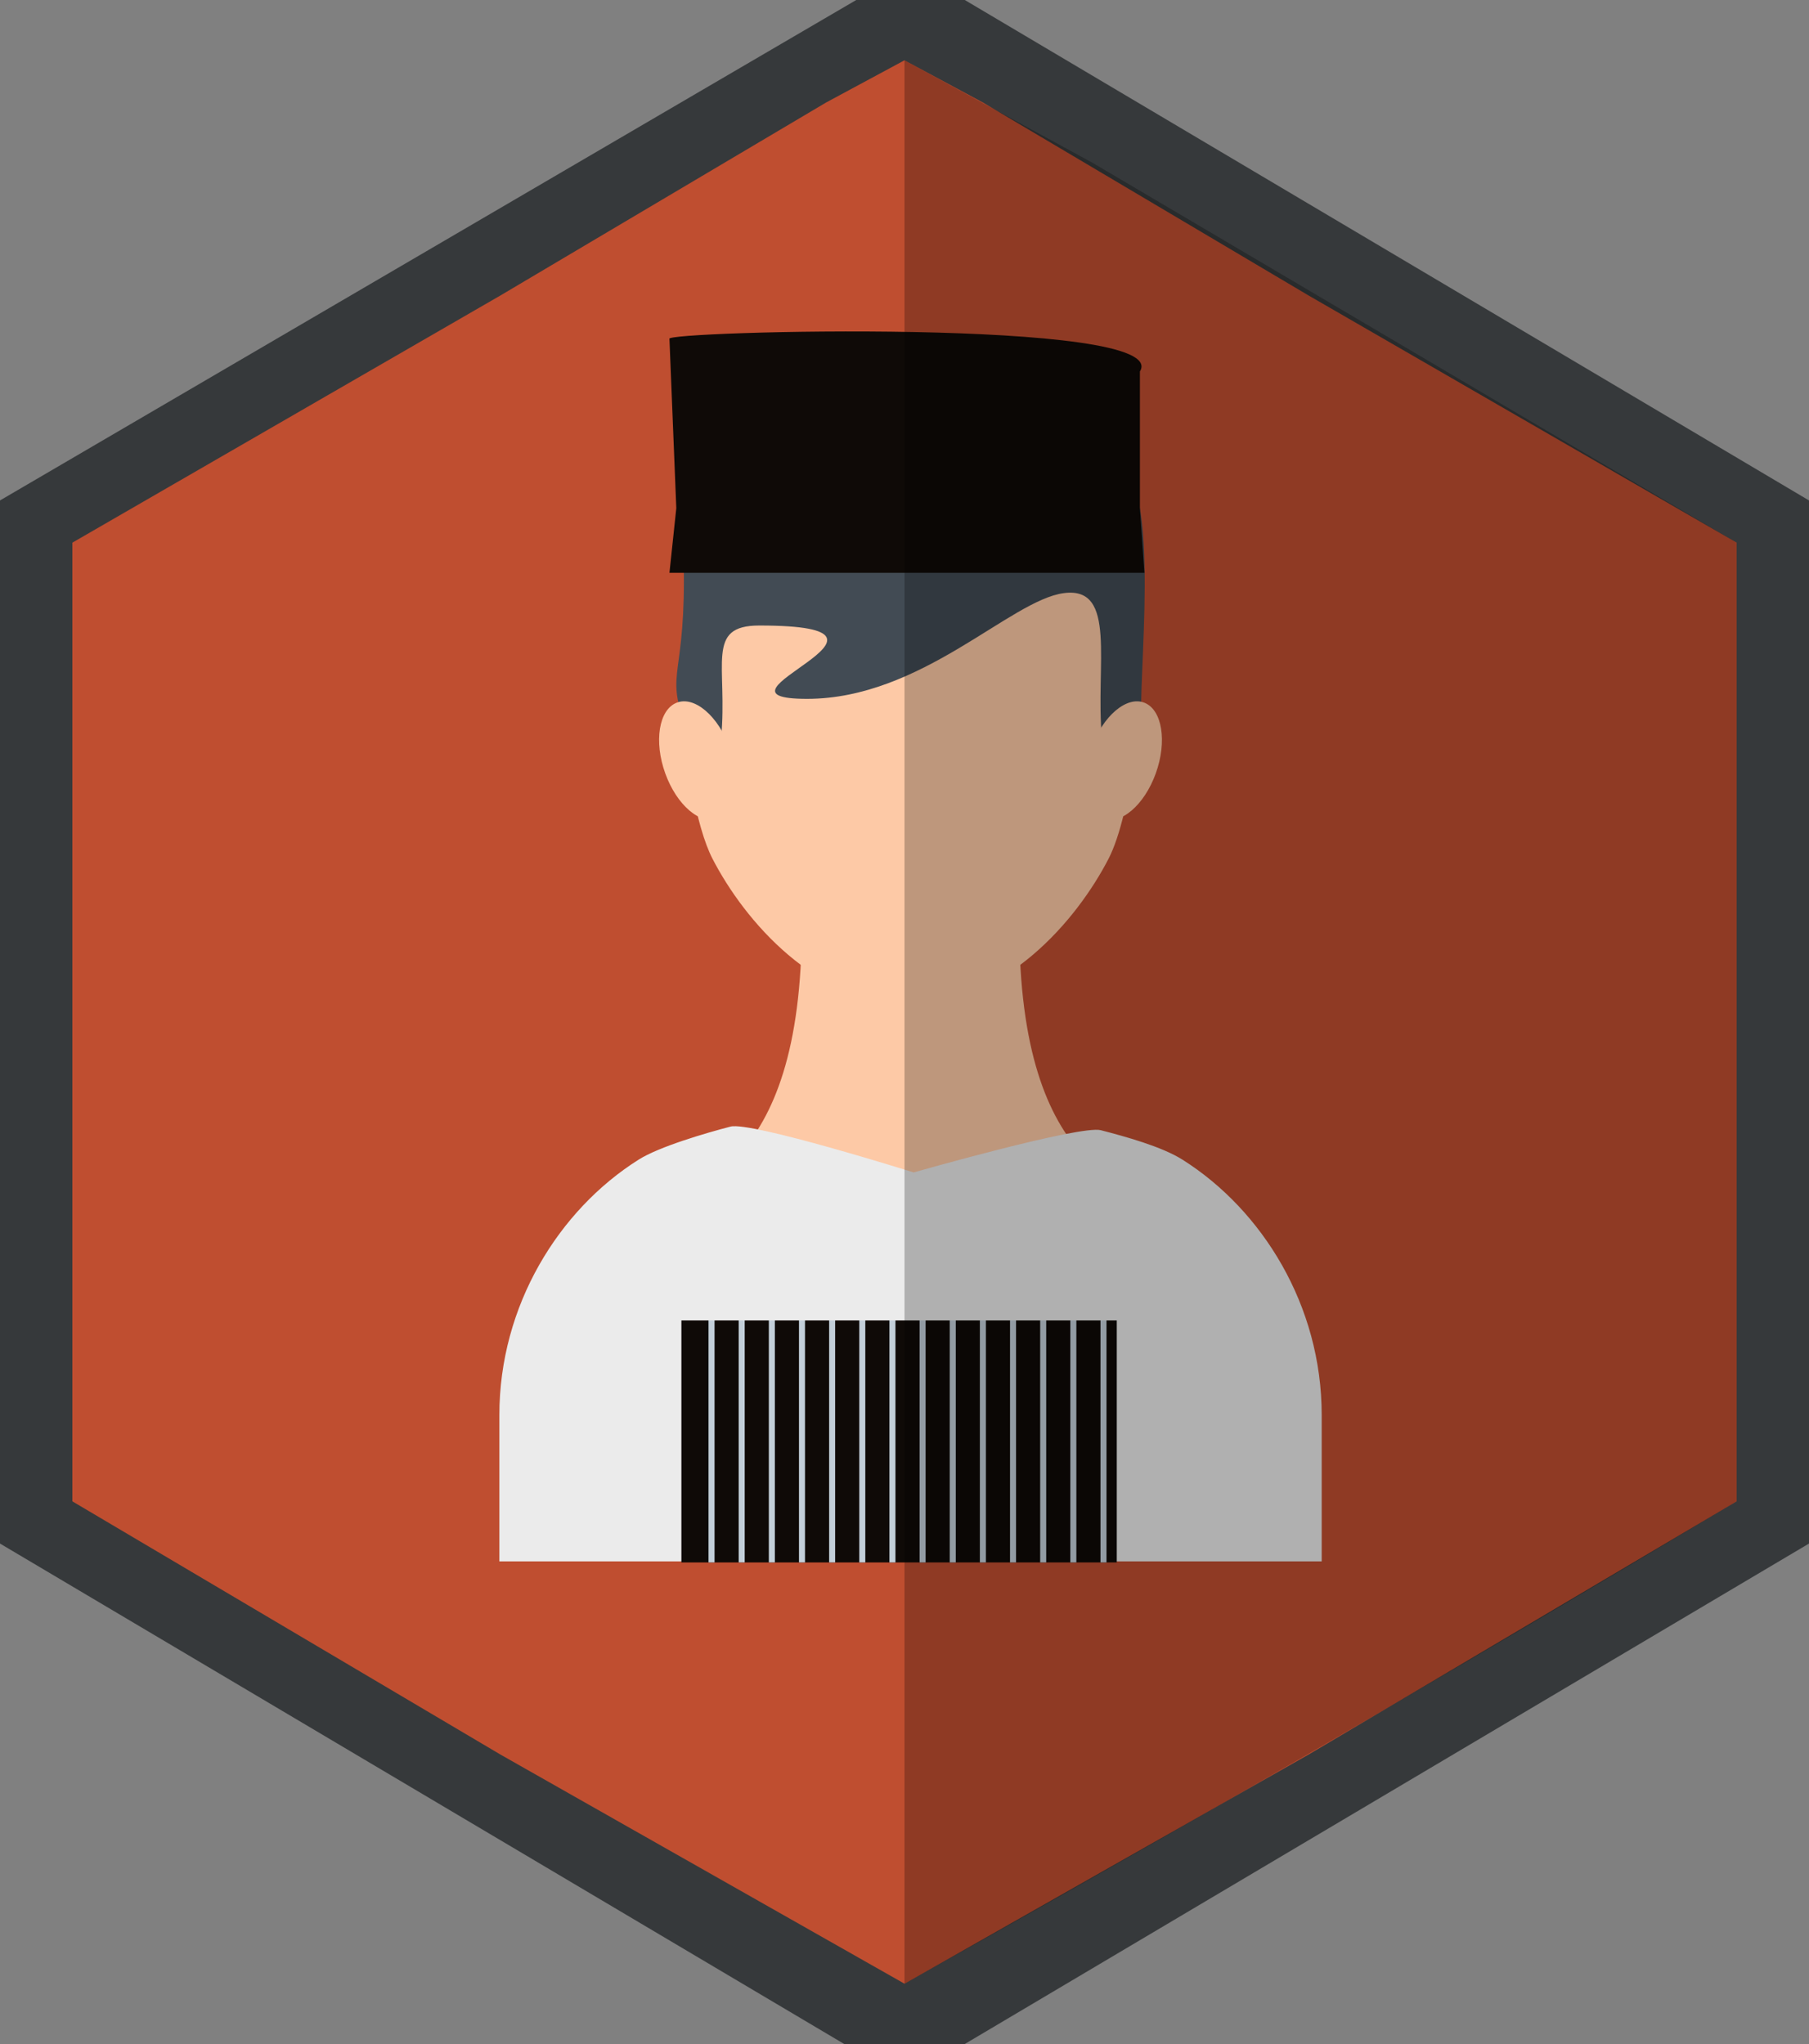 <?xml version="1.0" standalone="no"?><!-- Generator: Gravit.io --><svg xmlns="http://www.w3.org/2000/svg" xmlns:xlink="http://www.w3.org/1999/xlink" style="isolation:isolate" viewBox="0 0 300 339" width="300" height="339"><rect x="0" y="0" width="300" height="339" fill="#808080" stroke="none"/><defs><clipPath id="_clipPath_t6VzqlHfMu4ZJ38JznGkoh91xMA6HzBE"><rect width="300" height="339"/></clipPath></defs><g clip-path="url(#_clipPath_t6VzqlHfMu4ZJ38JznGkoh91xMA6HzBE)"><path d=" M 142 0 L 151 0 L 160 0 L 300 83 L 300 256 L 160 339 L 151 339 L 140 339 L 0 256 L 0 83 L 142 0 Z " fill-rule="evenodd" fill="rgb(54,57,59)"/><path d=" M 83 49 L 137 17 L 150 10 L 163 17 L 217 49 L 288 90 L 288 249 L 217 291 L 150 329 L 83 291 L 12 249 L 12 90 L 83 49 Z " fill-rule="evenodd" fill="rgb(191,78,48)"/><g id="waiter"><g id="XMLID_5_"><g id="XMLID_55_"><g id="XMLID_1169_"><path d=" M 198.276 201.916 C 187.668 197.927 169.032 194.91 169.032 153.335 L 152.421 153.335 L 149.578 153.335 L 132.968 153.335 C 132.968 194.91 114.332 197.927 103.724 201.916 C 103.724 230.194 142.841 231.064 149.579 233.699 L 149.579 234.617 C 149.579 234.617 150.103 234.505 151 234.211 C 151.898 234.505 152.422 234.617 152.422 234.617 L 152.422 233.699 C 159.159 231.064 198.276 230.194 198.276 201.916 Z " fill="rgb(253,201,166)"/></g></g><g id="XMLID_51_"><g id="XMLID_1172_"><path d=" M 219.186 234.674 L 219.186 258.961 L 82.814 258.961 L 82.814 234.674 C 82.814 216.507 92.69 200.668 105.89 192.339 C 109.325 190.166 117.08 187.904 121.146 186.849 C 124.529 185.961 151.515 194.449 151.515 194.449 C 151.515 194.449 179.176 186.558 182.559 187.446 C 186.625 188.501 192.676 190.165 196.11 192.339 C 209.31 200.668 219.186 216.507 219.186 234.674 Z " fill="rgb(235,235,235)"/><path d=" M 113 259.132 L 113 219 L 185.202 219 L 185.202 259.132" fill="rgb(15,10,7)"/></g></g><g id="XMLID_47_"><g id="XMLID_1175_"><path d=" M 151.001 166.566 C 135.399 166.566 123.491 152.764 118.154 142.414 C 112.818 132.064 109.125 94.985 120.621 78.597 C 131.878 62.548 151.001 70.335 151.001 70.335 C 151.001 70.335 170.124 62.548 181.382 78.597 C 188.873 89.277 189.913 108.746 188.251 123.876 C 187.363 131.962 185.704 138.809 183.845 142.414 C 178.508 152.763 166.6 166.566 151.001 166.566 Z " fill="rgb(253,201,166)"/></g></g><g id="XMLID_34_"><g id="XMLID_1183_"><path d=" M 183.652 76.117 C 182.425 76.165 176.672 57.429 161.328 61.608 C 150.793 64.477 149.464 66.037 145.347 67.257 C 128.634 61.876 112.648 75.897 113.241 89.041 C 114.241 111.171 110.526 110.834 113.074 118.564 C 115.621 126.295 117.885 132.538 117.885 132.538 C 117.885 132.538 118.451 134.667 119.583 122.477 C 120.715 110.286 116.909 103.743 125.912 103.743 C 155.721 103.743 114.718 115.905 133.841 115.905 C 152.817 115.905 167.486 99.559 176.418 98.37 C 185.349 97.181 181.615 110.286 182.747 122.477 C 183.879 134.667 184.445 132.538 184.445 132.538 C 184.445 132.538 189.515 126.74 189.257 118.564 C 188.967 109.338 192.877 75.757 183.652 76.117 Z " fill="rgb(66,75,84)"/></g></g><g id="XMLID_6_"><path d=" M 182.87 135.74 C 179.923 134.567 179.081 129.315 180.991 124.02 C 182.901 118.724 186.844 115.377 189.791 116.55 C 192.738 117.723 193.58 122.975 191.67 128.27 C 189.76 133.566 185.817 136.913 182.87 135.74 Z " fill="rgb(253,201,166)"/><path d=" M 112.205 116.549 C 115.152 115.376 119.095 118.723 121.005 124.018 C 122.915 129.314 122.073 134.565 119.126 135.738 C 116.179 136.911 112.236 133.564 110.326 128.269 C 108.416 122.973 109.258 117.722 112.205 116.549 Z " fill="rgb(253,201,166)"/></g></g></g><g id="033-chef"><path d=" M 111.02 56.209 L 112.156 84.278 L 111.02 95 L 189.788 95 L 189.039 84.278 L 189.039 61.606 C 194.654 52.669 109.514 54.911 111.02 56.209 Z " fill="rgb(15,10,7)"/></g><rect x="117.5" y="219" width="1" height="40.132" transform="matrix(1,0,0,1,0,0)" fill="rgb(195,207,217)"/><rect x="122.5" y="219" width="1" height="40.132" transform="matrix(1,0,0,1,0,0)" fill="rgb(195,207,217)"/><rect x="127.5" y="219" width="1" height="40.132" transform="matrix(1,0,0,1,0,0)" fill="rgb(195,207,217)"/><rect x="132.5" y="219" width="1" height="40.132" transform="matrix(1,0,0,1,0,0)" fill="rgb(195,207,217)"/><rect x="137.5" y="219" width="1" height="40.132" transform="matrix(1,0,0,1,0,0)" fill="rgb(195,207,217)"/><rect x="142.5" y="219" width="1" height="40.132" transform="matrix(1,0,0,1,0,0)" fill="rgb(195,207,217)"/><rect x="147.5" y="219" width="1" height="40.132" transform="matrix(1,0,0,1,0,0)" fill="rgb(195,207,217)"/><rect x="152.5" y="219" width="1" height="40.132" transform="matrix(1,0,0,1,0,0)" fill="rgb(195,207,217)"/><rect x="157.5" y="219" width="1" height="40.132" transform="matrix(1,0,0,1,0,0)" fill="rgb(195,207,217)"/><rect x="162.5" y="219" width="1" height="40.132" transform="matrix(1,0,0,1,0,0)" fill="rgb(195,207,217)"/><rect x="167.5" y="219" width="1" height="40.132" transform="matrix(1,0,0,1,0,0)" fill="rgb(195,207,217)"/><rect x="172.5" y="219" width="1" height="40.132" transform="matrix(1,0,0,1,0,0)" fill="rgb(195,207,217)"/><rect x="177.5" y="219" width="1" height="40.132" transform="matrix(1,0,0,1,0,0)" fill="rgb(195,207,217)"/><rect x="182.5" y="219" width="1" height="40.132" transform="matrix(1,0,0,1,0,0)" fill="rgb(195,207,217)"/><path d=" M 150 10 L 181.183 27 L 288 90 L 288 249 C 277.313 255.417 266.591 261.803 255.836 268.156 C 220.922 288.781 185.648 309.067 150 329 L 150 10 Z " fill-rule="evenodd" fill="rgb(0,0,0)" fill-opacity="0.25"/></g></svg>